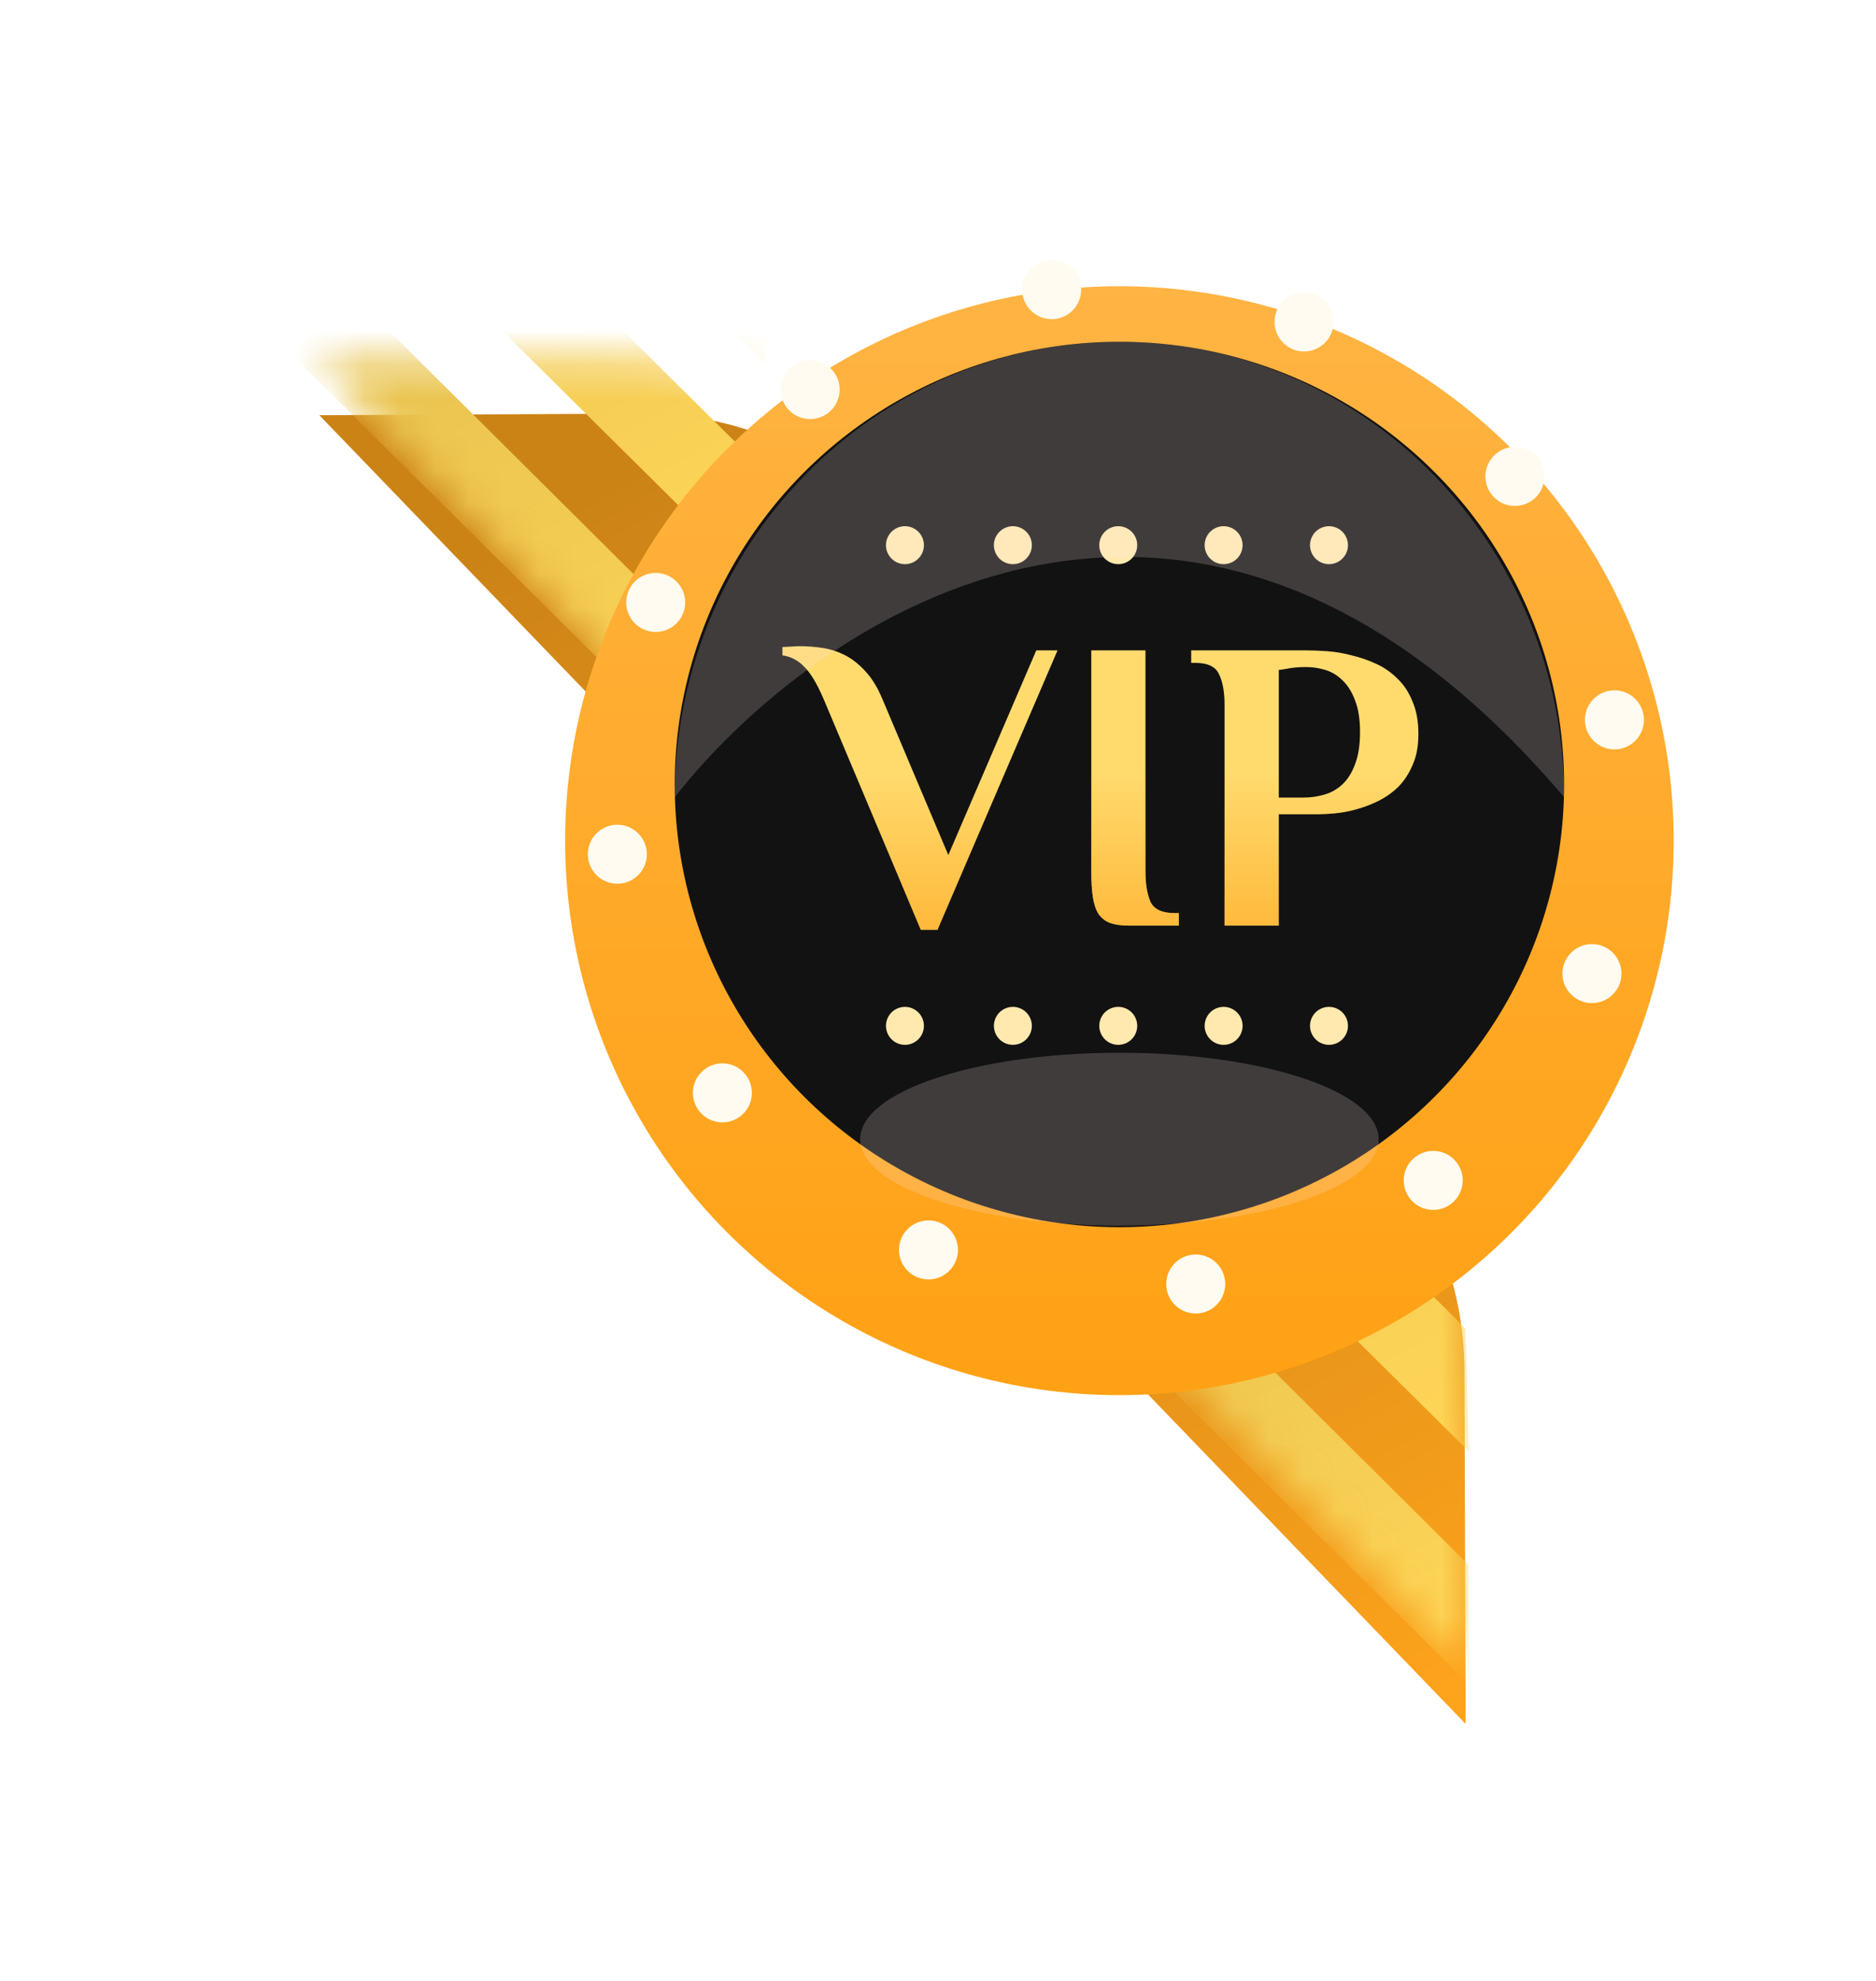 <svg width="54" height="57" viewBox="0 0 54 57" fill="none" xmlns="http://www.w3.org/2000/svg">
<g filter="url(#filter0_d_17_1478)">
<path d="M42.188 48.048L18.044 23.007L27.344 22.962C30.002 22.95 32.548 24.024 34.392 25.936L39.431 31.162C41.171 32.966 42.146 35.373 42.154 37.88L42.188 48.048Z" fill="#FFA41C"/>
<path d="M42.188 48.048L18.044 23.007L27.344 22.962C30.002 22.95 32.548 24.024 34.392 25.936L39.431 31.162C41.171 32.966 42.146 35.373 42.154 37.88L42.188 48.048Z" fill="url(#paint0_linear_17_1478)" fill-opacity="0.2"/>
</g>
<mask id="mask0_17_1478" style="mask-type:alpha" maskUnits="userSpaceOnUse" x="18" y="22" width="25" height="27">
<path d="M42.188 48.048L18.044 23.007L27.344 22.962C30.002 22.949 32.548 24.023 34.392 25.935L39.431 31.162C41.171 32.966 42.146 35.372 42.154 37.88L42.188 48.048Z" fill="#FFA41C"/>
<path d="M42.188 48.048L18.044 23.007L27.344 22.962C30.002 22.949 32.548 24.023 34.392 25.935L39.431 31.162C41.171 32.966 42.146 35.372 42.154 37.88L42.188 48.048Z" fill="url(#paint1_linear_17_1478)" fill-opacity="0.2"/>
</mask>
<g mask="url(#mask0_17_1478)">
<path d="M42.275 48.463L7.928 14.394L26.16 29.003L42.264 45.021L42.275 48.463Z" fill="#FFD657"/>
<path d="M42.275 48.463L7.928 14.394L26.16 29.003L42.264 45.021L42.275 48.463Z" fill="url(#paint2_linear_17_1478)" fill-opacity="0.2"/>
<path d="M42.287 41.771L7.886 7.692L26.119 22.302L42.178 38.219L42.287 41.771Z" fill="#FFD657"/>
<path d="M42.287 41.771L7.886 7.692L26.119 22.302L42.178 38.219L42.287 41.771Z" fill="url(#paint3_linear_17_1478)" fill-opacity="0.2"/>
<path d="M42.521 35.429L8.02 1.394L26.252 16.004L42.456 31.978L42.521 35.429Z" fill="#FFD657"/>
<path d="M42.521 35.429L8.02 1.394L26.252 16.004L42.456 31.978L42.521 35.429Z" fill="url(#paint4_linear_17_1478)" fill-opacity="0.2"/>
</g>
<g filter="url(#filter1_d_17_1478)">
<path d="M33.336 35.429L9.192 10.389L18.493 10.344C21.151 10.331 23.697 11.405 25.54 13.317L30.58 18.544C32.319 20.348 33.294 22.754 33.302 25.262L33.336 35.429Z" fill="#FFA41C"/>
<path d="M33.336 35.429L9.192 10.389L18.493 10.344C21.151 10.331 23.697 11.405 25.54 13.317L30.58 18.544C32.319 20.348 33.294 22.754 33.302 25.262L33.336 35.429Z" fill="url(#paint5_linear_17_1478)" fill-opacity="0.2"/>
</g>
<mask id="mask1_17_1478" style="mask-type:alpha" maskUnits="userSpaceOnUse" x="9" y="10" width="25" height="26">
<path d="M33.336 35.429L9.192 10.388L18.493 10.344C21.151 10.331 23.697 11.405 25.54 13.317L30.58 18.543C32.319 20.347 33.294 22.754 33.302 25.261L33.336 35.429Z" fill="#FFA41C"/>
<path d="M33.336 35.429L9.192 10.388L18.493 10.344C21.151 10.331 23.697 11.405 25.54 13.317L30.58 18.543C32.319 20.347 33.294 22.754 33.302 25.261L33.336 35.429Z" fill="url(#paint6_linear_17_1478)" fill-opacity="0.2"/>
</mask>
<g mask="url(#mask1_17_1478)">
<path d="M21.801 23.498L-12.546 -10.572L5.686 4.038L21.79 20.055L21.801 23.498Z" fill="#FFD657"/>
<path d="M21.801 23.498L-12.546 -10.572L5.686 4.038L21.79 20.055L21.801 23.498Z" fill="url(#paint7_linear_17_1478)" fill-opacity="0.2"/>
<path d="M21.813 16.805L-12.588 -17.274L5.645 -2.664L21.704 13.253L21.813 16.805Z" fill="#FFD657"/>
<path d="M21.813 16.805L-12.588 -17.274L5.645 -2.664L21.704 13.253L21.813 16.805Z" fill="url(#paint8_linear_17_1478)" fill-opacity="0.2"/>
<path d="M22.048 10.464L-12.454 -23.572L5.779 -8.962L21.983 7.012L22.048 10.464Z" fill="#FFD657"/>
<path d="M22.048 10.464L-12.454 -23.572L5.779 -8.962L21.983 7.012L22.048 10.464Z" fill="url(#paint9_linear_17_1478)" fill-opacity="0.2"/>
</g>
<g filter="url(#filter2_di_17_1478)">
<circle cx="32.222" cy="22.633" r="15.954" fill="#FFA114"/>
<circle cx="32.222" cy="22.633" r="15.954" fill="url(#paint10_linear_17_1478)" fill-opacity="0.2"/>
</g>
<g style="mix-blend-mode:screen">
<circle cx="32.222" cy="22.589" r="15.943" fill="url(#paint11_angular_17_1478)" style="mix-blend-mode:color-dodge"/>
<circle cx="32.222" cy="22.589" r="15.943" transform="rotate(30 32.222 22.589)" fill="url(#paint12_angular_17_1478)" style="mix-blend-mode:color-dodge"/>
<circle cx="32.222" cy="22.589" r="15.943" transform="rotate(60 32.222 22.589)" fill="url(#paint13_angular_17_1478)" style="mix-blend-mode:color-dodge"/>
<circle cx="32.222" cy="22.589" r="15.943" transform="rotate(90 32.222 22.589)" fill="url(#paint14_angular_17_1478)" style="mix-blend-mode:color-dodge"/>
<circle cx="32.222" cy="22.589" r="15.943" transform="rotate(120 32.222 22.589)" fill="url(#paint15_angular_17_1478)" style="mix-blend-mode:color-dodge"/>
<circle cx="32.222" cy="22.589" r="15.943" transform="rotate(150 32.222 22.589)" fill="url(#paint16_angular_17_1478)" style="mix-blend-mode:color-dodge"/>
<circle cx="32.222" cy="22.589" r="15.943" transform="rotate(-180 32.222 22.589)" fill="url(#paint17_angular_17_1478)" style="mix-blend-mode:color-dodge"/>
<circle cx="32.222" cy="22.589" r="15.943" transform="rotate(-150 32.222 22.589)" fill="url(#paint18_angular_17_1478)" style="mix-blend-mode:color-dodge"/>
<circle cx="32.222" cy="22.589" r="15.943" transform="rotate(-120 32.222 22.589)" fill="url(#paint19_angular_17_1478)" style="mix-blend-mode:color-dodge"/>
<circle cx="32.222" cy="22.589" r="15.943" transform="rotate(-90 32.222 22.589)" fill="url(#paint20_angular_17_1478)" style="mix-blend-mode:color-dodge"/>
<circle cx="32.222" cy="22.589" r="15.943" transform="rotate(-60 32.222 22.589)" fill="url(#paint21_angular_17_1478)" style="mix-blend-mode:color-dodge"/>
<circle cx="32.222" cy="22.589" r="15.943" transform="rotate(-30 32.222 22.589)" fill="url(#paint22_angular_17_1478)" style="mix-blend-mode:color-dodge"/>
</g>
<ellipse cx="32.222" cy="22.573" rx="12.8" ry="12.739" fill="#121212"/>
<path d="M23.709 20.118C23.517 19.67 23.329 19.358 23.145 19.182C22.969 18.998 22.761 18.89 22.521 18.858V18.618C22.553 18.618 22.633 18.614 22.761 18.606C22.881 18.598 22.969 18.594 23.025 18.594C23.233 18.594 23.445 18.61 23.661 18.642C23.885 18.674 24.101 18.742 24.309 18.846C24.517 18.95 24.713 19.102 24.897 19.302C25.089 19.502 25.257 19.774 25.401 20.118L27.297 24.606L29.829 18.714H30.441L26.985 26.754H26.505L23.709 20.118ZM31.412 18.714H32.972V25.074C32.972 25.434 33.02 25.726 33.116 25.95C33.22 26.166 33.452 26.274 33.812 26.274H33.932V26.634H32.492C32.284 26.634 32.108 26.61 31.964 26.562C31.828 26.514 31.716 26.43 31.628 26.31C31.548 26.19 31.492 26.03 31.46 25.83C31.428 25.63 31.412 25.378 31.412 25.074V18.714ZM37.589 19.194C37.492 19.194 37.397 19.198 37.3 19.206C37.205 19.214 37.12 19.226 37.048 19.242C36.961 19.258 36.88 19.27 36.809 19.278V22.95H37.529C37.728 22.95 37.925 22.922 38.117 22.866C38.316 22.81 38.492 22.71 38.645 22.566C38.797 22.422 38.916 22.23 39.005 21.99C39.1 21.742 39.148 21.434 39.148 21.066C39.148 20.698 39.1 20.394 39.005 20.154C38.916 19.914 38.797 19.722 38.645 19.578C38.501 19.434 38.337 19.334 38.153 19.278C37.968 19.222 37.781 19.194 37.589 19.194ZM37.589 18.714C37.764 18.714 37.968 18.722 38.2 18.738C38.432 18.754 38.669 18.794 38.908 18.858C39.148 18.914 39.38 18.994 39.605 19.098C39.837 19.202 40.044 19.346 40.228 19.53C40.413 19.706 40.556 19.926 40.66 20.19C40.773 20.446 40.828 20.758 40.828 21.126C40.828 21.47 40.773 21.766 40.66 22.014C40.556 22.262 40.416 22.474 40.24 22.65C40.065 22.818 39.868 22.954 39.653 23.058C39.437 23.162 39.221 23.242 39.005 23.298C38.797 23.354 38.596 23.39 38.404 23.406C38.221 23.422 38.069 23.43 37.949 23.43H36.809V26.634H35.248V20.274C35.248 19.914 35.197 19.626 35.093 19.41C34.996 19.186 34.769 19.074 34.408 19.074H34.288V18.714H37.589Z" fill="#FFDB6E"/>
<path d="M23.709 20.118C23.517 19.67 23.329 19.358 23.145 19.182C22.969 18.998 22.761 18.89 22.521 18.858V18.618C22.553 18.618 22.633 18.614 22.761 18.606C22.881 18.598 22.969 18.594 23.025 18.594C23.233 18.594 23.445 18.61 23.661 18.642C23.885 18.674 24.101 18.742 24.309 18.846C24.517 18.95 24.713 19.102 24.897 19.302C25.089 19.502 25.257 19.774 25.401 20.118L27.297 24.606L29.829 18.714H30.441L26.985 26.754H26.505L23.709 20.118ZM31.412 18.714H32.972V25.074C32.972 25.434 33.02 25.726 33.116 25.95C33.22 26.166 33.452 26.274 33.812 26.274H33.932V26.634H32.492C32.284 26.634 32.108 26.61 31.964 26.562C31.828 26.514 31.716 26.43 31.628 26.31C31.548 26.19 31.492 26.03 31.46 25.83C31.428 25.63 31.412 25.378 31.412 25.074V18.714ZM37.589 19.194C37.492 19.194 37.397 19.198 37.3 19.206C37.205 19.214 37.12 19.226 37.048 19.242C36.961 19.258 36.88 19.27 36.809 19.278V22.95H37.529C37.728 22.95 37.925 22.922 38.117 22.866C38.316 22.81 38.492 22.71 38.645 22.566C38.797 22.422 38.916 22.23 39.005 21.99C39.1 21.742 39.148 21.434 39.148 21.066C39.148 20.698 39.1 20.394 39.005 20.154C38.916 19.914 38.797 19.722 38.645 19.578C38.501 19.434 38.337 19.334 38.153 19.278C37.968 19.222 37.781 19.194 37.589 19.194ZM37.589 18.714C37.764 18.714 37.968 18.722 38.2 18.738C38.432 18.754 38.669 18.794 38.908 18.858C39.148 18.914 39.38 18.994 39.605 19.098C39.837 19.202 40.044 19.346 40.228 19.53C40.413 19.706 40.556 19.926 40.66 20.19C40.773 20.446 40.828 20.758 40.828 21.126C40.828 21.47 40.773 21.766 40.66 22.014C40.556 22.262 40.416 22.474 40.24 22.65C40.065 22.818 39.868 22.954 39.653 23.058C39.437 23.162 39.221 23.242 39.005 23.298C38.797 23.354 38.596 23.39 38.404 23.406C38.221 23.422 38.069 23.43 37.949 23.43H36.809V26.634H35.248V20.274C35.248 19.914 35.197 19.626 35.093 19.41C34.996 19.186 34.769 19.074 34.408 19.074H34.288V18.714H37.589Z" fill="url(#paint23_linear_17_1478)"/>
<g filter="url(#filter3_d_17_1478)">
<circle cx="26.726" cy="35.966" r="0.849" transform="rotate(15.323 26.726 35.966)" fill="#FFFBF0"/>
</g>
<g filter="url(#filter4_d_17_1478)">
<circle cx="0.849" cy="0.849" r="0.849" transform="matrix(-1 0.028 0.028 1 35.244 36.074)" fill="#FFFBF0"/>
</g>
<g filter="url(#filter5_d_17_1478)">
<circle cx="20.794" cy="31.447" r="0.849" transform="rotate(15.323 20.794 31.447)" fill="#FFFBF0"/>
</g>
<g filter="url(#filter6_d_17_1478)">
<circle cx="0.849" cy="0.849" r="0.849" transform="matrix(-1 0.028 0.028 1 42.08 33.093)" fill="#FFFBF0"/>
</g>
<g filter="url(#filter7_d_17_1478)">
<circle cx="17.77" cy="24.58" r="0.849" transform="rotate(15.323 17.77 24.58)" fill="#FFFBF0"/>
</g>
<g filter="url(#filter8_d_17_1478)">
<circle cx="0.849" cy="0.849" r="0.849" transform="matrix(-1 0.028 0.028 1 46.649 27.142)" fill="#FFFBF0"/>
</g>
<g filter="url(#filter9_d_17_1478)">
<circle cx="18.874" cy="17.335" r="0.849" transform="rotate(15.323 18.874 17.335)" fill="#FFFBF0"/>
</g>
<g filter="url(#filter10_d_17_1478)">
<circle cx="0.849" cy="0.849" r="0.849" transform="matrix(-1 0.028 0.028 1 47.296 19.841)" fill="#FFFBF0"/>
</g>
<g filter="url(#filter11_d_17_1478)">
<circle cx="23.32" cy="11.21" r="0.849" transform="rotate(15.323 23.32 11.21)" fill="#FFFBF0"/>
</g>
<g filter="url(#filter12_d_17_1478)">
<circle cx="0.849" cy="0.849" r="0.849" transform="matrix(-1 0.028 0.028 1 44.432 12.836)" fill="#FFFBF0"/>
</g>
<g filter="url(#filter13_d_17_1478)">
<circle cx="0.546" cy="0.546" r="0.546" transform="matrix(-0.957 0.291 0.291 0.957 26.412 15.006)" fill="#FFE9AF"/>
</g>
<g filter="url(#filter14_d_17_1478)">
<circle cx="0.546" cy="0.546" r="0.546" transform="matrix(-0.957 0.291 0.291 0.957 26.412 28.837)" fill="#FFE9AF"/>
</g>
<g filter="url(#filter15_d_17_1478)">
<circle cx="0.546" cy="0.546" r="0.546" transform="matrix(-0.957 0.291 0.291 0.957 29.519 15.006)" fill="#FFE9AF"/>
</g>
<g filter="url(#filter16_d_17_1478)">
<circle cx="0.546" cy="0.546" r="0.546" transform="matrix(-0.957 0.291 0.291 0.957 29.519 28.837)" fill="#FFE9AF"/>
</g>
<g filter="url(#filter17_d_17_1478)">
<circle cx="0.546" cy="0.546" r="0.546" transform="matrix(-0.957 0.291 0.291 0.957 32.552 15.006)" fill="#FFE9AF"/>
</g>
<g filter="url(#filter18_d_17_1478)">
<circle cx="0.546" cy="0.546" r="0.546" transform="matrix(-0.957 0.291 0.291 0.957 32.552 28.837)" fill="#FFE9AF"/>
</g>
<g filter="url(#filter19_d_17_1478)">
<circle cx="0.546" cy="0.546" r="0.546" transform="matrix(-0.957 0.291 0.291 0.957 35.585 15.006)" fill="#FFE9AF"/>
</g>
<g filter="url(#filter20_d_17_1478)">
<circle cx="0.546" cy="0.546" r="0.546" transform="matrix(-0.957 0.291 0.291 0.957 35.585 28.837)" fill="#FFE9AF"/>
</g>
<g filter="url(#filter21_d_17_1478)">
<circle cx="0.546" cy="0.546" r="0.546" transform="matrix(-0.957 0.291 0.291 0.957 38.618 15.006)" fill="#FFE9AF"/>
</g>
<g filter="url(#filter22_d_17_1478)">
<circle cx="0.546" cy="0.546" r="0.546" transform="matrix(-0.957 0.291 0.291 0.957 38.618 28.837)" fill="#FFE9AF"/>
</g>
<g filter="url(#filter23_d_17_1478)">
<circle cx="30.272" cy="8.335" r="0.849" transform="rotate(15.323 30.272 8.335)" fill="#FFFBF0"/>
</g>
<g filter="url(#filter24_d_17_1478)">
<circle cx="0.849" cy="0.849" r="0.849" transform="matrix(-1 0.028 0.028 1 38.362 8.391)" fill="#FFFBF0"/>
</g>
<ellipse opacity="0.2" cx="32.222" cy="32.78" rx="7.462" ry="2.487" fill="#FFE8E8"/>
<path opacity="0.2" d="M32.222 9.834C25.153 9.834 19.422 15.7 19.422 22.937C23.52 17.721 34.378 10.42 45.022 22.937C45.022 15.7 39.291 9.834 32.222 9.834Z" fill="#FFE8E8"/>
<defs>
<filter id="filter0_d_17_1478" x="15.317" y="21.794" width="29.597" height="30.539" filterUnits="userSpaceOnUse" color-interpolation-filters="sRGB">
<feFlood flood-opacity="0" result="BackgroundImageFix"/>
<feColorMatrix in="SourceAlpha" type="matrix" values="0 0 0 0 0 0 0 0 0 0 0 0 0 0 0 0 0 0 127 0" result="hardAlpha"/>
<feOffset dy="1.558"/>
<feGaussianBlur stdDeviation="1.363"/>
<feComposite in2="hardAlpha" operator="out"/>
<feColorMatrix type="matrix" values="0 0 0 0 0 0 0 0 0 0 0 0 0 0 0 0 0 0 0.5 0"/>
<feBlend mode="normal" in2="BackgroundImageFix" result="effect1_dropShadow_17_1478"/>
<feBlend mode="normal" in="SourceGraphic" in2="effect1_dropShadow_17_1478" result="shape"/>
</filter>
<filter id="filter1_d_17_1478" x="6.465" y="9.175" width="29.597" height="30.539" filterUnits="userSpaceOnUse" color-interpolation-filters="sRGB">
<feFlood flood-opacity="0" result="BackgroundImageFix"/>
<feColorMatrix in="SourceAlpha" type="matrix" values="0 0 0 0 0 0 0 0 0 0 0 0 0 0 0 0 0 0 127 0" result="hardAlpha"/>
<feOffset dy="1.558"/>
<feGaussianBlur stdDeviation="1.363"/>
<feComposite in2="hardAlpha" operator="out"/>
<feColorMatrix type="matrix" values="0 0 0 0 0 0 0 0 0 0 0 0 0 0 0 0 0 0 0.5 0"/>
<feBlend mode="normal" in2="BackgroundImageFix" result="effect1_dropShadow_17_1478"/>
<feBlend mode="normal" in="SourceGraphic" in2="effect1_dropShadow_17_1478" result="shape"/>
</filter>
<filter id="filter2_di_17_1478" x="14.709" y="6.679" width="35.025" height="35.025" filterUnits="userSpaceOnUse" color-interpolation-filters="sRGB">
<feFlood flood-opacity="0" result="BackgroundImageFix"/>
<feColorMatrix in="SourceAlpha" type="matrix" values="0 0 0 0 0 0 0 0 0 0 0 0 0 0 0 0 0 0 127 0" result="hardAlpha"/>
<feOffset dy="1.558"/>
<feGaussianBlur stdDeviation="0.779"/>
<feComposite in2="hardAlpha" operator="out"/>
<feColorMatrix type="matrix" values="0 0 0 0 0 0 0 0 0 0 0 0 0 0 0 0 0 0 0.5 0"/>
<feBlend mode="normal" in2="BackgroundImageFix" result="effect1_dropShadow_17_1478"/>
<feBlend mode="normal" in="SourceGraphic" in2="effect1_dropShadow_17_1478" result="shape"/>
<feColorMatrix in="SourceAlpha" type="matrix" values="0 0 0 0 0 0 0 0 0 0 0 0 0 0 0 0 0 0 127 0" result="hardAlpha"/>
<feOffset/>
<feGaussianBlur stdDeviation="3.895"/>
<feComposite in2="hardAlpha" operator="arithmetic" k2="-1" k3="1"/>
<feColorMatrix type="matrix" values="0 0 0 0 0.721 0 0 0 0 0.434 0 0 0 0 0.012 0 0 0 1 0"/>
<feBlend mode="normal" in2="shape" result="effect2_innerShadow_17_1478"/>
</filter>
<filter id="filter3_d_17_1478" x="23.929" y="33.169" width="5.594" height="5.594" filterUnits="userSpaceOnUse" color-interpolation-filters="sRGB">
<feFlood flood-opacity="0" result="BackgroundImageFix"/>
<feColorMatrix in="SourceAlpha" type="matrix" values="0 0 0 0 0 0 0 0 0 0 0 0 0 0 0 0 0 0 127 0" result="hardAlpha"/>
<feOffset/>
<feGaussianBlur stdDeviation="0.974"/>
<feComposite in2="hardAlpha" operator="out"/>
<feColorMatrix type="matrix" values="0 0 0 0 1 0 0 0 0 0.805 0 0 0 0 0.512 0 0 0 1 0"/>
<feBlend mode="normal" in2="BackgroundImageFix" result="effect1_dropShadow_17_1478"/>
<feBlend mode="normal" in="SourceGraphic" in2="effect1_dropShadow_17_1478" result="shape"/>
</filter>
<filter id="filter4_d_17_1478" x="31.621" y="34.15" width="5.594" height="5.594" filterUnits="userSpaceOnUse" color-interpolation-filters="sRGB">
<feFlood flood-opacity="0" result="BackgroundImageFix"/>
<feColorMatrix in="SourceAlpha" type="matrix" values="0 0 0 0 0 0 0 0 0 0 0 0 0 0 0 0 0 0 127 0" result="hardAlpha"/>
<feOffset/>
<feGaussianBlur stdDeviation="0.974"/>
<feComposite in2="hardAlpha" operator="out"/>
<feColorMatrix type="matrix" values="0 0 0 0 1 0 0 0 0 0.805 0 0 0 0 0.512 0 0 0 1 0"/>
<feBlend mode="normal" in2="BackgroundImageFix" result="effect1_dropShadow_17_1478"/>
<feBlend mode="normal" in="SourceGraphic" in2="effect1_dropShadow_17_1478" result="shape"/>
</filter>
<filter id="filter5_d_17_1478" x="17.997" y="28.65" width="5.594" height="5.594" filterUnits="userSpaceOnUse" color-interpolation-filters="sRGB">
<feFlood flood-opacity="0" result="BackgroundImageFix"/>
<feColorMatrix in="SourceAlpha" type="matrix" values="0 0 0 0 0 0 0 0 0 0 0 0 0 0 0 0 0 0 127 0" result="hardAlpha"/>
<feOffset/>
<feGaussianBlur stdDeviation="0.974"/>
<feComposite in2="hardAlpha" operator="out"/>
<feColorMatrix type="matrix" values="0 0 0 0 1 0 0 0 0 0.805 0 0 0 0 0.512 0 0 0 1 0"/>
<feBlend mode="normal" in2="BackgroundImageFix" result="effect1_dropShadow_17_1478"/>
<feBlend mode="normal" in="SourceGraphic" in2="effect1_dropShadow_17_1478" result="shape"/>
</filter>
<filter id="filter6_d_17_1478" x="38.457" y="31.169" width="5.594" height="5.594" filterUnits="userSpaceOnUse" color-interpolation-filters="sRGB">
<feFlood flood-opacity="0" result="BackgroundImageFix"/>
<feColorMatrix in="SourceAlpha" type="matrix" values="0 0 0 0 0 0 0 0 0 0 0 0 0 0 0 0 0 0 127 0" result="hardAlpha"/>
<feOffset/>
<feGaussianBlur stdDeviation="0.974"/>
<feComposite in2="hardAlpha" operator="out"/>
<feColorMatrix type="matrix" values="0 0 0 0 1 0 0 0 0 0.805 0 0 0 0 0.512 0 0 0 1 0"/>
<feBlend mode="normal" in2="BackgroundImageFix" result="effect1_dropShadow_17_1478"/>
<feBlend mode="normal" in="SourceGraphic" in2="effect1_dropShadow_17_1478" result="shape"/>
</filter>
<filter id="filter7_d_17_1478" x="14.972" y="21.783" width="5.594" height="5.594" filterUnits="userSpaceOnUse" color-interpolation-filters="sRGB">
<feFlood flood-opacity="0" result="BackgroundImageFix"/>
<feColorMatrix in="SourceAlpha" type="matrix" values="0 0 0 0 0 0 0 0 0 0 0 0 0 0 0 0 0 0 127 0" result="hardAlpha"/>
<feOffset/>
<feGaussianBlur stdDeviation="0.974"/>
<feComposite in2="hardAlpha" operator="out"/>
<feColorMatrix type="matrix" values="0 0 0 0 1 0 0 0 0 0.805 0 0 0 0 0.512 0 0 0 1 0"/>
<feBlend mode="normal" in2="BackgroundImageFix" result="effect1_dropShadow_17_1478"/>
<feBlend mode="normal" in="SourceGraphic" in2="effect1_dropShadow_17_1478" result="shape"/>
</filter>
<filter id="filter8_d_17_1478" x="43.026" y="25.217" width="5.594" height="5.594" filterUnits="userSpaceOnUse" color-interpolation-filters="sRGB">
<feFlood flood-opacity="0" result="BackgroundImageFix"/>
<feColorMatrix in="SourceAlpha" type="matrix" values="0 0 0 0 0 0 0 0 0 0 0 0 0 0 0 0 0 0 127 0" result="hardAlpha"/>
<feOffset/>
<feGaussianBlur stdDeviation="0.974"/>
<feComposite in2="hardAlpha" operator="out"/>
<feColorMatrix type="matrix" values="0 0 0 0 1 0 0 0 0 0.805 0 0 0 0 0.512 0 0 0 1 0"/>
<feBlend mode="normal" in2="BackgroundImageFix" result="effect1_dropShadow_17_1478"/>
<feBlend mode="normal" in="SourceGraphic" in2="effect1_dropShadow_17_1478" result="shape"/>
</filter>
<filter id="filter9_d_17_1478" x="16.077" y="14.538" width="5.594" height="5.594" filterUnits="userSpaceOnUse" color-interpolation-filters="sRGB">
<feFlood flood-opacity="0" result="BackgroundImageFix"/>
<feColorMatrix in="SourceAlpha" type="matrix" values="0 0 0 0 0 0 0 0 0 0 0 0 0 0 0 0 0 0 127 0" result="hardAlpha"/>
<feOffset/>
<feGaussianBlur stdDeviation="0.974"/>
<feComposite in2="hardAlpha" operator="out"/>
<feColorMatrix type="matrix" values="0 0 0 0 1 0 0 0 0 0.805 0 0 0 0 0.512 0 0 0 1 0"/>
<feBlend mode="normal" in2="BackgroundImageFix" result="effect1_dropShadow_17_1478"/>
<feBlend mode="normal" in="SourceGraphic" in2="effect1_dropShadow_17_1478" result="shape"/>
</filter>
<filter id="filter10_d_17_1478" x="43.674" y="17.917" width="5.594" height="5.594" filterUnits="userSpaceOnUse" color-interpolation-filters="sRGB">
<feFlood flood-opacity="0" result="BackgroundImageFix"/>
<feColorMatrix in="SourceAlpha" type="matrix" values="0 0 0 0 0 0 0 0 0 0 0 0 0 0 0 0 0 0 127 0" result="hardAlpha"/>
<feOffset/>
<feGaussianBlur stdDeviation="0.974"/>
<feComposite in2="hardAlpha" operator="out"/>
<feColorMatrix type="matrix" values="0 0 0 0 1 0 0 0 0 0.805 0 0 0 0 0.512 0 0 0 1 0"/>
<feBlend mode="normal" in2="BackgroundImageFix" result="effect1_dropShadow_17_1478"/>
<feBlend mode="normal" in="SourceGraphic" in2="effect1_dropShadow_17_1478" result="shape"/>
</filter>
<filter id="filter11_d_17_1478" x="20.523" y="8.413" width="5.594" height="5.594" filterUnits="userSpaceOnUse" color-interpolation-filters="sRGB">
<feFlood flood-opacity="0" result="BackgroundImageFix"/>
<feColorMatrix in="SourceAlpha" type="matrix" values="0 0 0 0 0 0 0 0 0 0 0 0 0 0 0 0 0 0 127 0" result="hardAlpha"/>
<feOffset/>
<feGaussianBlur stdDeviation="0.974"/>
<feComposite in2="hardAlpha" operator="out"/>
<feColorMatrix type="matrix" values="0 0 0 0 1 0 0 0 0 0.805 0 0 0 0 0.512 0 0 0 1 0"/>
<feBlend mode="normal" in2="BackgroundImageFix" result="effect1_dropShadow_17_1478"/>
<feBlend mode="normal" in="SourceGraphic" in2="effect1_dropShadow_17_1478" result="shape"/>
</filter>
<filter id="filter12_d_17_1478" x="40.81" y="10.911" width="5.594" height="5.594" filterUnits="userSpaceOnUse" color-interpolation-filters="sRGB">
<feFlood flood-opacity="0" result="BackgroundImageFix"/>
<feColorMatrix in="SourceAlpha" type="matrix" values="0 0 0 0 0 0 0 0 0 0 0 0 0 0 0 0 0 0 127 0" result="hardAlpha"/>
<feOffset/>
<feGaussianBlur stdDeviation="0.974"/>
<feComposite in2="hardAlpha" operator="out"/>
<feColorMatrix type="matrix" values="0 0 0 0 1 0 0 0 0 0.805 0 0 0 0 0.512 0 0 0 1 0"/>
<feBlend mode="normal" in2="BackgroundImageFix" result="effect1_dropShadow_17_1478"/>
<feBlend mode="normal" in="SourceGraphic" in2="effect1_dropShadow_17_1478" result="shape"/>
</filter>
<filter id="filter13_d_17_1478" x="23.555" y="13.193" width="4.988" height="4.988" filterUnits="userSpaceOnUse" color-interpolation-filters="sRGB">
<feFlood flood-opacity="0" result="BackgroundImageFix"/>
<feColorMatrix in="SourceAlpha" type="matrix" values="0 0 0 0 0 0 0 0 0 0 0 0 0 0 0 0 0 0 127 0" result="hardAlpha"/>
<feOffset/>
<feGaussianBlur stdDeviation="0.974"/>
<feComposite in2="hardAlpha" operator="out"/>
<feColorMatrix type="matrix" values="0 0 0 0 1 0 0 0 0 0.805 0 0 0 0 0.512 0 0 0 1 0"/>
<feBlend mode="normal" in2="BackgroundImageFix" result="effect1_dropShadow_17_1478"/>
<feBlend mode="normal" in="SourceGraphic" in2="effect1_dropShadow_17_1478" result="shape"/>
</filter>
<filter id="filter14_d_17_1478" x="23.555" y="27.024" width="4.988" height="4.988" filterUnits="userSpaceOnUse" color-interpolation-filters="sRGB">
<feFlood flood-opacity="0" result="BackgroundImageFix"/>
<feColorMatrix in="SourceAlpha" type="matrix" values="0 0 0 0 0 0 0 0 0 0 0 0 0 0 0 0 0 0 127 0" result="hardAlpha"/>
<feOffset/>
<feGaussianBlur stdDeviation="0.974"/>
<feComposite in2="hardAlpha" operator="out"/>
<feColorMatrix type="matrix" values="0 0 0 0 1 0 0 0 0 0.805 0 0 0 0 0.512 0 0 0 1 0"/>
<feBlend mode="normal" in2="BackgroundImageFix" result="effect1_dropShadow_17_1478"/>
<feBlend mode="normal" in="SourceGraphic" in2="effect1_dropShadow_17_1478" result="shape"/>
</filter>
<filter id="filter15_d_17_1478" x="26.661" y="13.193" width="4.988" height="4.988" filterUnits="userSpaceOnUse" color-interpolation-filters="sRGB">
<feFlood flood-opacity="0" result="BackgroundImageFix"/>
<feColorMatrix in="SourceAlpha" type="matrix" values="0 0 0 0 0 0 0 0 0 0 0 0 0 0 0 0 0 0 127 0" result="hardAlpha"/>
<feOffset/>
<feGaussianBlur stdDeviation="0.974"/>
<feComposite in2="hardAlpha" operator="out"/>
<feColorMatrix type="matrix" values="0 0 0 0 1 0 0 0 0 0.805 0 0 0 0 0.512 0 0 0 1 0"/>
<feBlend mode="normal" in2="BackgroundImageFix" result="effect1_dropShadow_17_1478"/>
<feBlend mode="normal" in="SourceGraphic" in2="effect1_dropShadow_17_1478" result="shape"/>
</filter>
<filter id="filter16_d_17_1478" x="26.661" y="27.024" width="4.988" height="4.988" filterUnits="userSpaceOnUse" color-interpolation-filters="sRGB">
<feFlood flood-opacity="0" result="BackgroundImageFix"/>
<feColorMatrix in="SourceAlpha" type="matrix" values="0 0 0 0 0 0 0 0 0 0 0 0 0 0 0 0 0 0 127 0" result="hardAlpha"/>
<feOffset/>
<feGaussianBlur stdDeviation="0.974"/>
<feComposite in2="hardAlpha" operator="out"/>
<feColorMatrix type="matrix" values="0 0 0 0 1 0 0 0 0 0.805 0 0 0 0 0.512 0 0 0 1 0"/>
<feBlend mode="normal" in2="BackgroundImageFix" result="effect1_dropShadow_17_1478"/>
<feBlend mode="normal" in="SourceGraphic" in2="effect1_dropShadow_17_1478" result="shape"/>
</filter>
<filter id="filter17_d_17_1478" x="29.694" y="13.193" width="4.988" height="4.988" filterUnits="userSpaceOnUse" color-interpolation-filters="sRGB">
<feFlood flood-opacity="0" result="BackgroundImageFix"/>
<feColorMatrix in="SourceAlpha" type="matrix" values="0 0 0 0 0 0 0 0 0 0 0 0 0 0 0 0 0 0 127 0" result="hardAlpha"/>
<feOffset/>
<feGaussianBlur stdDeviation="0.974"/>
<feComposite in2="hardAlpha" operator="out"/>
<feColorMatrix type="matrix" values="0 0 0 0 1 0 0 0 0 0.805 0 0 0 0 0.512 0 0 0 1 0"/>
<feBlend mode="normal" in2="BackgroundImageFix" result="effect1_dropShadow_17_1478"/>
<feBlend mode="normal" in="SourceGraphic" in2="effect1_dropShadow_17_1478" result="shape"/>
</filter>
<filter id="filter18_d_17_1478" x="29.694" y="27.024" width="4.988" height="4.988" filterUnits="userSpaceOnUse" color-interpolation-filters="sRGB">
<feFlood flood-opacity="0" result="BackgroundImageFix"/>
<feColorMatrix in="SourceAlpha" type="matrix" values="0 0 0 0 0 0 0 0 0 0 0 0 0 0 0 0 0 0 127 0" result="hardAlpha"/>
<feOffset/>
<feGaussianBlur stdDeviation="0.974"/>
<feComposite in2="hardAlpha" operator="out"/>
<feColorMatrix type="matrix" values="0 0 0 0 1 0 0 0 0 0.805 0 0 0 0 0.512 0 0 0 1 0"/>
<feBlend mode="normal" in2="BackgroundImageFix" result="effect1_dropShadow_17_1478"/>
<feBlend mode="normal" in="SourceGraphic" in2="effect1_dropShadow_17_1478" result="shape"/>
</filter>
<filter id="filter19_d_17_1478" x="32.727" y="13.193" width="4.988" height="4.988" filterUnits="userSpaceOnUse" color-interpolation-filters="sRGB">
<feFlood flood-opacity="0" result="BackgroundImageFix"/>
<feColorMatrix in="SourceAlpha" type="matrix" values="0 0 0 0 0 0 0 0 0 0 0 0 0 0 0 0 0 0 127 0" result="hardAlpha"/>
<feOffset/>
<feGaussianBlur stdDeviation="0.974"/>
<feComposite in2="hardAlpha" operator="out"/>
<feColorMatrix type="matrix" values="0 0 0 0 1 0 0 0 0 0.805 0 0 0 0 0.512 0 0 0 1 0"/>
<feBlend mode="normal" in2="BackgroundImageFix" result="effect1_dropShadow_17_1478"/>
<feBlend mode="normal" in="SourceGraphic" in2="effect1_dropShadow_17_1478" result="shape"/>
</filter>
<filter id="filter20_d_17_1478" x="32.727" y="27.024" width="4.988" height="4.988" filterUnits="userSpaceOnUse" color-interpolation-filters="sRGB">
<feFlood flood-opacity="0" result="BackgroundImageFix"/>
<feColorMatrix in="SourceAlpha" type="matrix" values="0 0 0 0 0 0 0 0 0 0 0 0 0 0 0 0 0 0 127 0" result="hardAlpha"/>
<feOffset/>
<feGaussianBlur stdDeviation="0.974"/>
<feComposite in2="hardAlpha" operator="out"/>
<feColorMatrix type="matrix" values="0 0 0 0 1 0 0 0 0 0.805 0 0 0 0 0.512 0 0 0 1 0"/>
<feBlend mode="normal" in2="BackgroundImageFix" result="effect1_dropShadow_17_1478"/>
<feBlend mode="normal" in="SourceGraphic" in2="effect1_dropShadow_17_1478" result="shape"/>
</filter>
<filter id="filter21_d_17_1478" x="35.761" y="13.193" width="4.988" height="4.988" filterUnits="userSpaceOnUse" color-interpolation-filters="sRGB">
<feFlood flood-opacity="0" result="BackgroundImageFix"/>
<feColorMatrix in="SourceAlpha" type="matrix" values="0 0 0 0 0 0 0 0 0 0 0 0 0 0 0 0 0 0 127 0" result="hardAlpha"/>
<feOffset/>
<feGaussianBlur stdDeviation="0.974"/>
<feComposite in2="hardAlpha" operator="out"/>
<feColorMatrix type="matrix" values="0 0 0 0 1 0 0 0 0 0.805 0 0 0 0 0.512 0 0 0 1 0"/>
<feBlend mode="normal" in2="BackgroundImageFix" result="effect1_dropShadow_17_1478"/>
<feBlend mode="normal" in="SourceGraphic" in2="effect1_dropShadow_17_1478" result="shape"/>
</filter>
<filter id="filter22_d_17_1478" x="35.761" y="27.024" width="4.988" height="4.988" filterUnits="userSpaceOnUse" color-interpolation-filters="sRGB">
<feFlood flood-opacity="0" result="BackgroundImageFix"/>
<feColorMatrix in="SourceAlpha" type="matrix" values="0 0 0 0 0 0 0 0 0 0 0 0 0 0 0 0 0 0 127 0" result="hardAlpha"/>
<feOffset/>
<feGaussianBlur stdDeviation="0.974"/>
<feComposite in2="hardAlpha" operator="out"/>
<feColorMatrix type="matrix" values="0 0 0 0 1 0 0 0 0 0.805 0 0 0 0 0.512 0 0 0 1 0"/>
<feBlend mode="normal" in2="BackgroundImageFix" result="effect1_dropShadow_17_1478"/>
<feBlend mode="normal" in="SourceGraphic" in2="effect1_dropShadow_17_1478" result="shape"/>
</filter>
<filter id="filter23_d_17_1478" x="27.475" y="5.538" width="5.594" height="5.594" filterUnits="userSpaceOnUse" color-interpolation-filters="sRGB">
<feFlood flood-opacity="0" result="BackgroundImageFix"/>
<feColorMatrix in="SourceAlpha" type="matrix" values="0 0 0 0 0 0 0 0 0 0 0 0 0 0 0 0 0 0 127 0" result="hardAlpha"/>
<feOffset/>
<feGaussianBlur stdDeviation="0.974"/>
<feComposite in2="hardAlpha" operator="out"/>
<feColorMatrix type="matrix" values="0 0 0 0 1 0 0 0 0 0.805 0 0 0 0 0.512 0 0 0 1 0"/>
<feBlend mode="normal" in2="BackgroundImageFix" result="effect1_dropShadow_17_1478"/>
<feBlend mode="normal" in="SourceGraphic" in2="effect1_dropShadow_17_1478" result="shape"/>
</filter>
<filter id="filter24_d_17_1478" x="34.739" y="6.467" width="5.594" height="5.594" filterUnits="userSpaceOnUse" color-interpolation-filters="sRGB">
<feFlood flood-opacity="0" result="BackgroundImageFix"/>
<feColorMatrix in="SourceAlpha" type="matrix" values="0 0 0 0 0 0 0 0 0 0 0 0 0 0 0 0 0 0 127 0" result="hardAlpha"/>
<feOffset/>
<feGaussianBlur stdDeviation="0.974"/>
<feComposite in2="hardAlpha" operator="out"/>
<feColorMatrix type="matrix" values="0 0 0 0 1 0 0 0 0 0.805 0 0 0 0 0.512 0 0 0 1 0"/>
<feBlend mode="normal" in2="BackgroundImageFix" result="effect1_dropShadow_17_1478"/>
<feBlend mode="normal" in="SourceGraphic" in2="effect1_dropShadow_17_1478" result="shape"/>
</filter>
<linearGradient id="paint0_linear_17_1478" x1="30.074" y1="22.949" x2="43.605" y2="47.245" gradientUnits="userSpaceOnUse">
<stop/>
<stop offset="1" stop-opacity="0"/>
</linearGradient>
<linearGradient id="paint1_linear_17_1478" x1="30.074" y1="22.949" x2="43.605" y2="47.245" gradientUnits="userSpaceOnUse">
<stop/>
<stop offset="1" stop-opacity="0"/>
</linearGradient>
<linearGradient id="paint2_linear_17_1478" x1="25.032" y1="14.324" x2="42.991" y2="48.064" gradientUnits="userSpaceOnUse">
<stop/>
<stop offset="1" stop-opacity="0"/>
</linearGradient>
<linearGradient id="paint3_linear_17_1478" x1="24.991" y1="7.623" x2="42.949" y2="41.363" gradientUnits="userSpaceOnUse">
<stop/>
<stop offset="1" stop-opacity="0"/>
</linearGradient>
<linearGradient id="paint4_linear_17_1478" x1="25.124" y1="1.325" x2="43.082" y2="35.065" gradientUnits="userSpaceOnUse">
<stop/>
<stop offset="1" stop-opacity="0"/>
</linearGradient>
<linearGradient id="paint5_linear_17_1478" x1="21.223" y1="10.331" x2="34.754" y2="34.627" gradientUnits="userSpaceOnUse">
<stop/>
<stop offset="1" stop-opacity="0"/>
</linearGradient>
<linearGradient id="paint6_linear_17_1478" x1="21.223" y1="10.33" x2="34.754" y2="34.626" gradientUnits="userSpaceOnUse">
<stop/>
<stop offset="1" stop-opacity="0"/>
</linearGradient>
<linearGradient id="paint7_linear_17_1478" x1="4.558" y1="-10.641" x2="22.517" y2="23.099" gradientUnits="userSpaceOnUse">
<stop/>
<stop offset="1" stop-opacity="0"/>
</linearGradient>
<linearGradient id="paint8_linear_17_1478" x1="4.517" y1="-17.343" x2="22.475" y2="16.397" gradientUnits="userSpaceOnUse">
<stop/>
<stop offset="1" stop-opacity="0"/>
</linearGradient>
<linearGradient id="paint9_linear_17_1478" x1="4.65" y1="-23.641" x2="22.609" y2="10.099" gradientUnits="userSpaceOnUse">
<stop/>
<stop offset="1" stop-opacity="0"/>
</linearGradient>
<linearGradient id="paint10_linear_17_1478" x1="32.222" y1="6.679" x2="32.222" y2="38.588" gradientUnits="userSpaceOnUse">
<stop stop-color="white"/>
<stop offset="1" stop-color="white" stop-opacity="0"/>
</linearGradient>
<radialGradient id="paint11_angular_17_1478" cx="0" cy="0" r="1" gradientUnits="userSpaceOnUse" gradientTransform="translate(32.222 22.589) rotate(90) scale(15.943)">
<stop stop-color="#FF9447" stop-opacity="0"/>
<stop offset="0" stop-color="#FF9447"/>
<stop offset="0.036" stop-color="#FF9447"/>
<stop offset="0.036" stop-color="#FF9447" stop-opacity="0"/>
</radialGradient>
<radialGradient id="paint12_angular_17_1478" cx="0" cy="0" r="1" gradientUnits="userSpaceOnUse" gradientTransform="translate(32.222 22.589) rotate(90) scale(15.943)">
<stop stop-color="#FF9447" stop-opacity="0"/>
<stop offset="0" stop-color="#FF9447"/>
<stop offset="0.036" stop-color="#FF9447"/>
<stop offset="0.036" stop-color="#FF9447" stop-opacity="0"/>
</radialGradient>
<radialGradient id="paint13_angular_17_1478" cx="0" cy="0" r="1" gradientUnits="userSpaceOnUse" gradientTransform="translate(32.222 22.589) rotate(90) scale(15.943)">
<stop stop-color="#FF9447" stop-opacity="0"/>
<stop offset="0" stop-color="#FF9447"/>
<stop offset="0.036" stop-color="#FF9447"/>
<stop offset="0.036" stop-color="#FF9447" stop-opacity="0"/>
</radialGradient>
<radialGradient id="paint14_angular_17_1478" cx="0" cy="0" r="1" gradientUnits="userSpaceOnUse" gradientTransform="translate(32.222 22.589) rotate(90) scale(15.943)">
<stop stop-color="#FF9447" stop-opacity="0"/>
<stop offset="0" stop-color="#FF9447"/>
<stop offset="0.036" stop-color="#FF9447"/>
<stop offset="0.036" stop-color="#FF9447" stop-opacity="0"/>
</radialGradient>
<radialGradient id="paint15_angular_17_1478" cx="0" cy="0" r="1" gradientUnits="userSpaceOnUse" gradientTransform="translate(32.222 22.589) rotate(90) scale(15.943)">
<stop stop-color="#FF9447" stop-opacity="0"/>
<stop offset="0" stop-color="#FF9447"/>
<stop offset="0.036" stop-color="#FF9447"/>
<stop offset="0.036" stop-color="#FF9447" stop-opacity="0"/>
</radialGradient>
<radialGradient id="paint16_angular_17_1478" cx="0" cy="0" r="1" gradientUnits="userSpaceOnUse" gradientTransform="translate(32.222 22.589) rotate(90) scale(15.943)">
<stop stop-color="#FF9447" stop-opacity="0"/>
<stop offset="0" stop-color="#FF9447"/>
<stop offset="0.036" stop-color="#FF9447"/>
<stop offset="0.036" stop-color="#FF9447" stop-opacity="0"/>
</radialGradient>
<radialGradient id="paint17_angular_17_1478" cx="0" cy="0" r="1" gradientUnits="userSpaceOnUse" gradientTransform="translate(32.222 22.589) rotate(90) scale(15.943)">
<stop stop-color="#FF9447" stop-opacity="0"/>
<stop offset="0" stop-color="#FF9447"/>
<stop offset="0.036" stop-color="#FF9447"/>
<stop offset="0.036" stop-color="#FF9447" stop-opacity="0"/>
</radialGradient>
<radialGradient id="paint18_angular_17_1478" cx="0" cy="0" r="1" gradientUnits="userSpaceOnUse" gradientTransform="translate(32.222 22.589) rotate(90) scale(15.943)">
<stop stop-color="#FF9447" stop-opacity="0"/>
<stop offset="0" stop-color="#FF9447"/>
<stop offset="0.036" stop-color="#FF9447"/>
<stop offset="0.036" stop-color="#FF9447" stop-opacity="0"/>
</radialGradient>
<radialGradient id="paint19_angular_17_1478" cx="0" cy="0" r="1" gradientUnits="userSpaceOnUse" gradientTransform="translate(32.222 22.589) rotate(90) scale(15.943)">
<stop stop-color="#FF9447" stop-opacity="0"/>
<stop offset="0" stop-color="#FF9447"/>
<stop offset="0.036" stop-color="#FF9447"/>
<stop offset="0.036" stop-color="#FF9447" stop-opacity="0"/>
</radialGradient>
<radialGradient id="paint20_angular_17_1478" cx="0" cy="0" r="1" gradientUnits="userSpaceOnUse" gradientTransform="translate(32.222 22.589) rotate(90) scale(15.943)">
<stop stop-color="#FF9447" stop-opacity="0"/>
<stop offset="0" stop-color="#FF9447"/>
<stop offset="0.036" stop-color="#FF9447"/>
<stop offset="0.036" stop-color="#FF9447" stop-opacity="0"/>
</radialGradient>
<radialGradient id="paint21_angular_17_1478" cx="0" cy="0" r="1" gradientUnits="userSpaceOnUse" gradientTransform="translate(32.222 22.589) rotate(90) scale(15.943)">
<stop stop-color="#FF9447" stop-opacity="0"/>
<stop offset="0" stop-color="#FF9447"/>
<stop offset="0.036" stop-color="#FF9447"/>
<stop offset="0.036" stop-color="#FF9447" stop-opacity="0"/>
</radialGradient>
<radialGradient id="paint22_angular_17_1478" cx="0" cy="0" r="1" gradientUnits="userSpaceOnUse" gradientTransform="translate(32.222 22.589) rotate(90) scale(15.943)">
<stop stop-color="#FF9447" stop-opacity="0"/>
<stop offset="0" stop-color="#FF9447"/>
<stop offset="0.036" stop-color="#FF9447"/>
<stop offset="0.036" stop-color="#FF9447" stop-opacity="0"/>
</radialGradient>
<linearGradient id="paint23_linear_17_1478" x1="32.763" y1="16.634" x2="32.763" y2="31.124" gradientUnits="userSpaceOnUse">
<stop offset="0.385" stop-color="#FFA41C" stop-opacity="0"/>
<stop offset="0.891" stop-color="#FFA41C"/>
</linearGradient>
</defs>
</svg>

